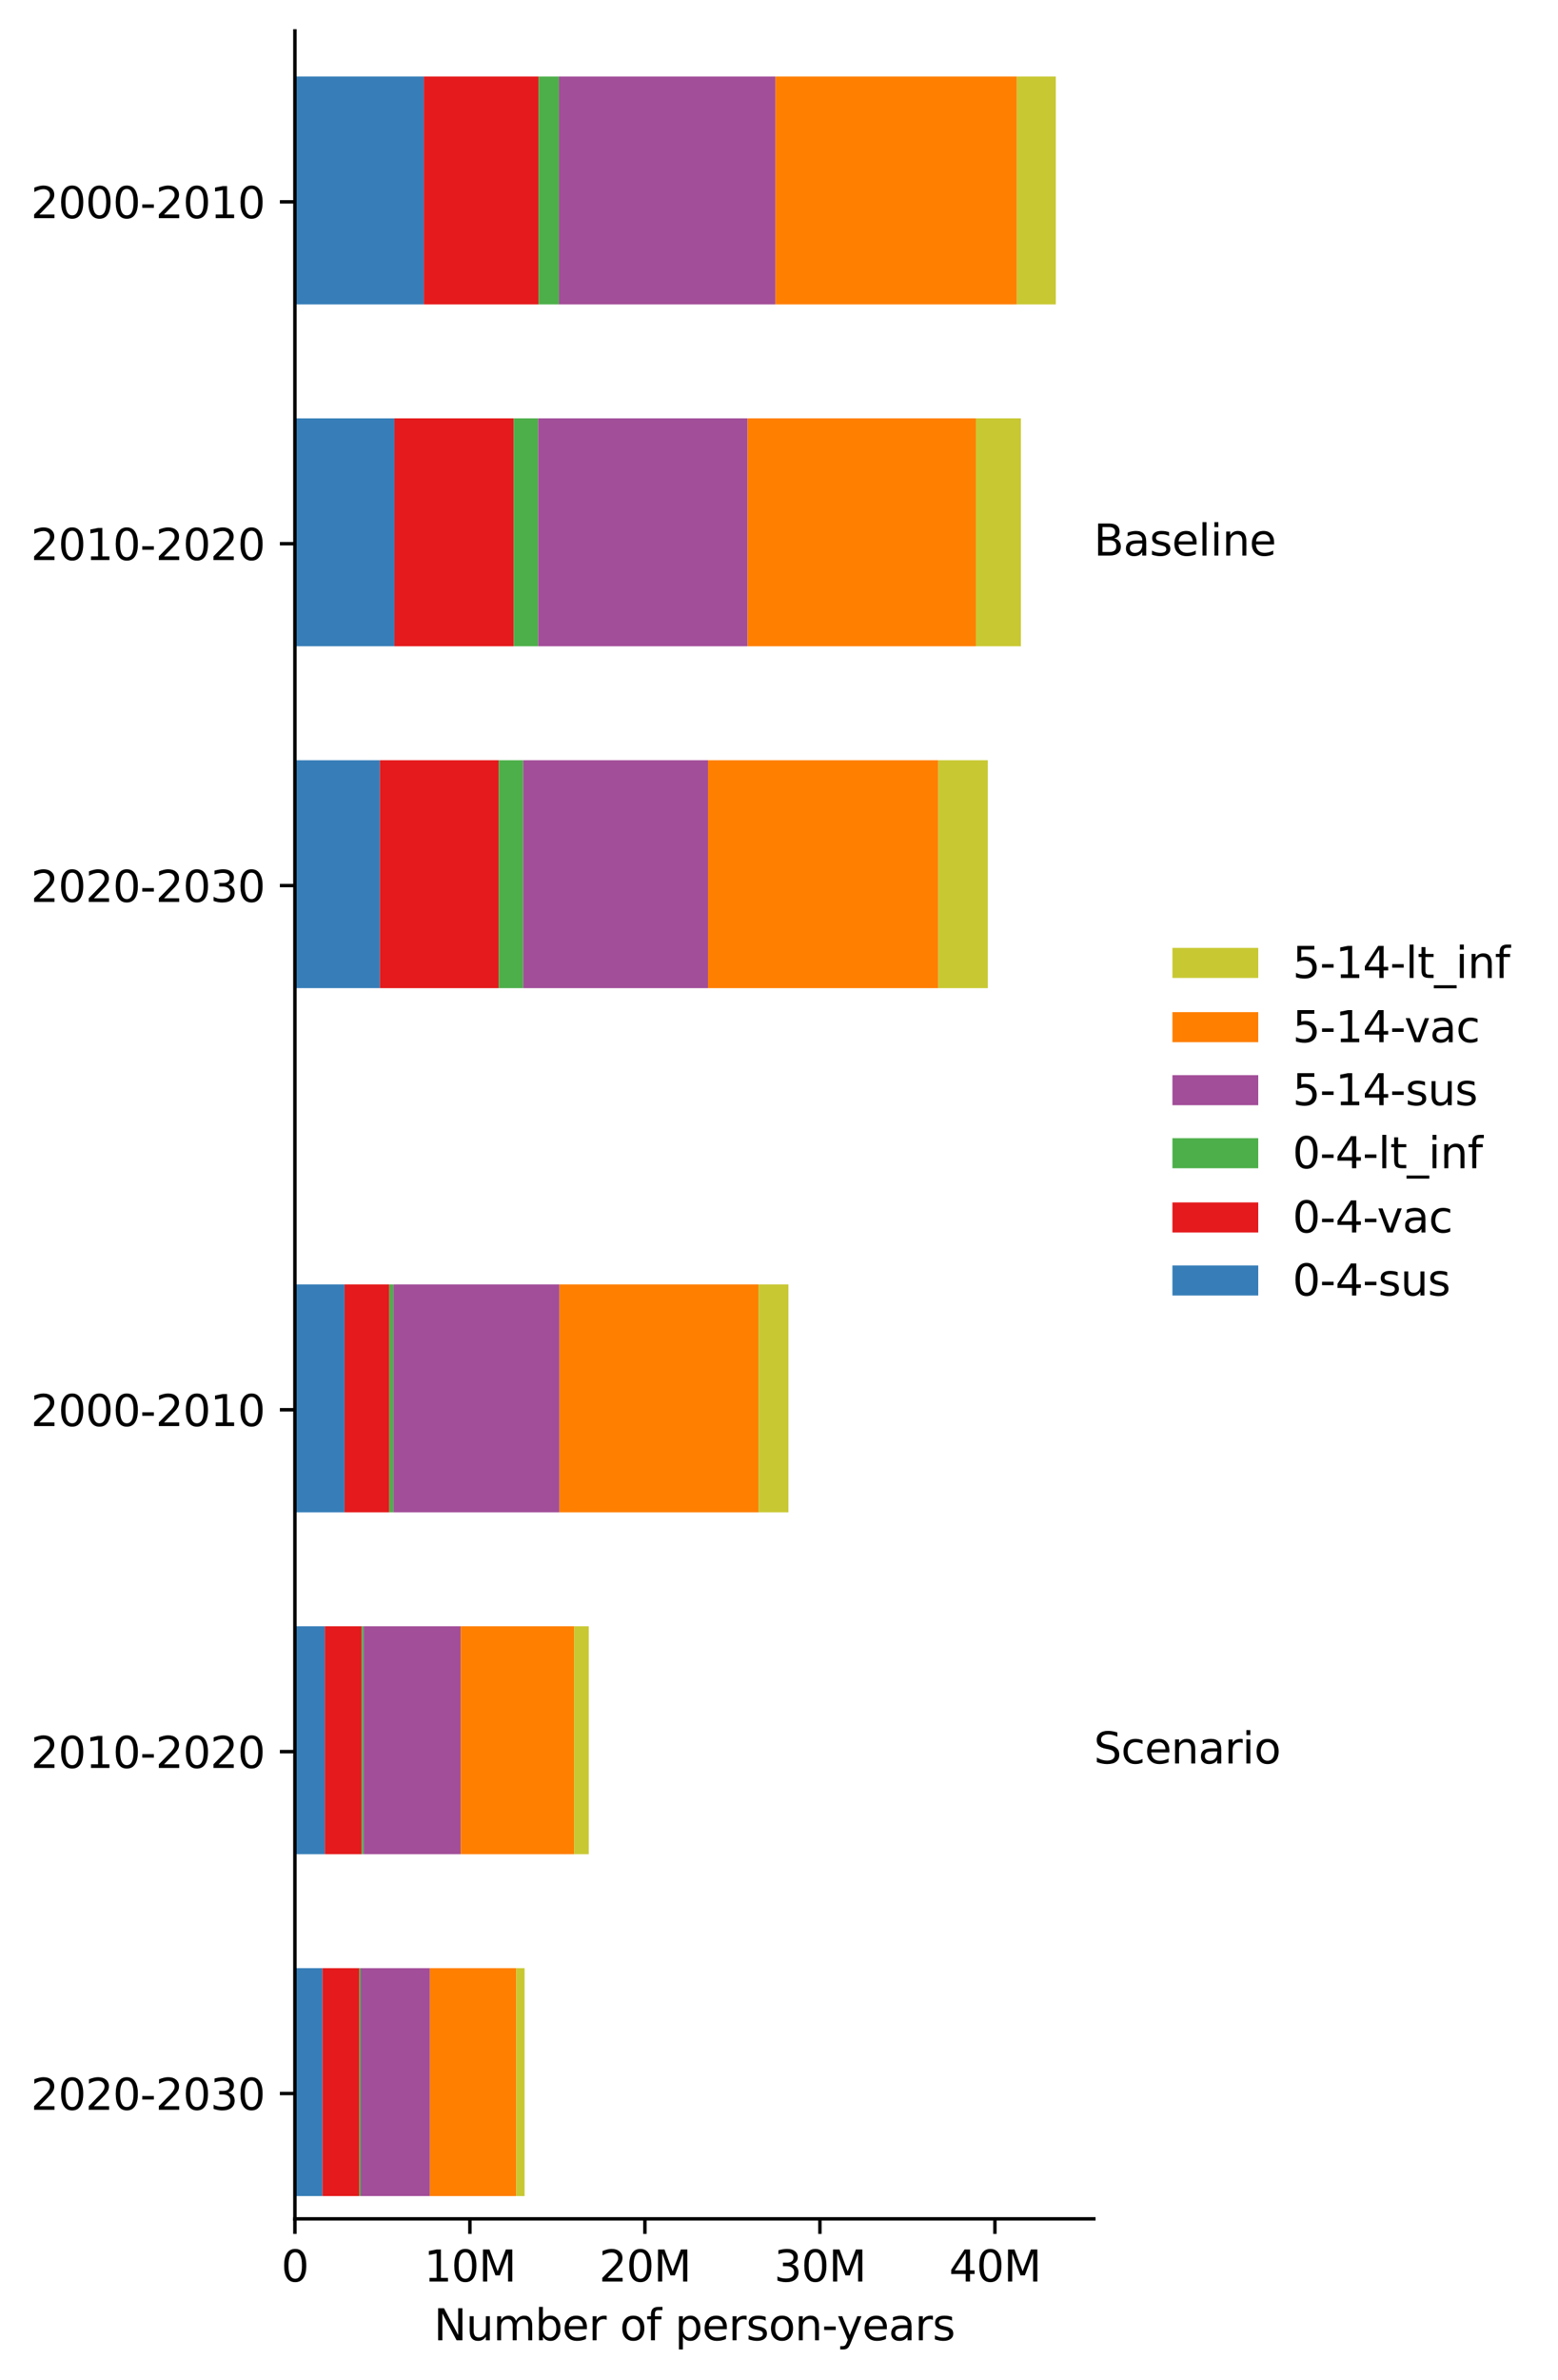 <?xml version="1.0" encoding="utf-8" standalone="no"?>
<!DOCTYPE svg PUBLIC "-//W3C//DTD SVG 1.1//EN"
  "http://www.w3.org/Graphics/SVG/1.1/DTD/svg11.dtd">
<svg xmlns:xlink="http://www.w3.org/1999/xlink" width="362.998pt" height="554.256pt" viewBox="0 0 362.998 554.256" xmlns="http://www.w3.org/2000/svg" version="1.1">
 <defs>
  <style type="text/css">*{stroke-linejoin: round; stroke-linecap: butt}</style>
 </defs>
 <g id="figure_1">
  <g id="patch_1">
   <path d="M 0 554.256 
L 362.998 554.256 
L 362.998 0 
L 0 0 
L 0 554.256 
z
" style="fill: none; opacity: 0"/>
  </g>
  <g id="axes_1">
   <g id="patch_2">
    <path d="M 68.708 516.7 
L 254.853 516.7 
L 254.853 7.2 
L 68.708 7.2 
L 68.708 516.7 
z
" style="fill: none; opacity: 0"/>
   </g>
   <g id="PatchCollection_1">
    <path d="M 68.708 17.815 
L 98.759 17.815 
L 98.759 70.888 
L 68.708 70.888 
z
" clip-path="url(#pd93aaf95b5)" style="fill: #377eb8"/>
    <path d="M 68.708 299.101 
L 80.279 299.101 
L 80.279 352.174 
L 68.708 352.174 
z
" clip-path="url(#pd93aaf95b5)" style="fill: #377eb8"/>
    <path d="M 68.708 97.424 
L 91.901 97.424 
L 91.901 150.497 
L 68.708 150.497 
z
" clip-path="url(#pd93aaf95b5)" style="fill: #377eb8"/>
    <path d="M 68.708 378.71 
L 75.691 378.71 
L 75.691 431.783 
L 68.708 431.783 
z
" clip-path="url(#pd93aaf95b5)" style="fill: #377eb8"/>
    <path d="M 68.708 177.033 
L 88.527 177.033 
L 88.527 230.106 
L 68.708 230.106 
z
" clip-path="url(#pd93aaf95b5)" style="fill: #377eb8"/>
    <path d="M 68.708 458.32 
L 75.132 458.32 
L 75.132 511.393 
L 68.708 511.393 
z
" clip-path="url(#pd93aaf95b5)" style="fill: #377eb8"/>
   </g>
   <g id="PatchCollection_2">
    <path d="M 98.759 17.815 
L 125.5 17.815 
L 125.5 70.888 
L 98.759 70.888 
z
" clip-path="url(#pd93aaf95b5)" style="fill: #e41a1c"/>
    <path d="M 80.279 299.101 
L 90.706 299.101 
L 90.706 352.174 
L 80.279 352.174 
z
" clip-path="url(#pd93aaf95b5)" style="fill: #e41a1c"/>
    <path d="M 91.901 97.424 
L 119.7 97.424 
L 119.7 150.497 
L 91.901 150.497 
z
" clip-path="url(#pd93aaf95b5)" style="fill: #e41a1c"/>
    <path d="M 75.691 378.71 
L 84.26 378.71 
L 84.26 431.783 
L 75.691 431.783 
z
" clip-path="url(#pd93aaf95b5)" style="fill: #e41a1c"/>
    <path d="M 88.527 177.033 
L 116.215 177.033 
L 116.215 230.106 
L 88.527 230.106 
z
" clip-path="url(#pd93aaf95b5)" style="fill: #e41a1c"/>
    <path d="M 75.132 458.32 
L 83.723 458.32 
L 83.723 511.393 
L 75.132 511.393 
z
" clip-path="url(#pd93aaf95b5)" style="fill: #e41a1c"/>
   </g>
   <g id="PatchCollection_3">
    <path d="M 125.5 17.815 
L 130.234 17.815 
L 130.234 70.888 
L 125.5 70.888 
z
" clip-path="url(#pd93aaf95b5)" style="fill: #4daf4a"/>
    <path d="M 90.706 299.101 
L 91.661 299.101 
L 91.661 352.174 
L 90.706 352.174 
z
" clip-path="url(#pd93aaf95b5)" style="fill: #4daf4a"/>
    <path d="M 119.7 97.424 
L 125.376 97.424 
L 125.376 150.497 
L 119.7 150.497 
z
" clip-path="url(#pd93aaf95b5)" style="fill: #4daf4a"/>
    <path d="M 84.26 378.71 
L 84.706 378.71 
L 84.706 431.783 
L 84.26 431.783 
z
" clip-path="url(#pd93aaf95b5)" style="fill: #4daf4a"/>
    <path d="M 116.215 177.033 
L 121.905 177.033 
L 121.905 230.106 
L 116.215 230.106 
z
" clip-path="url(#pd93aaf95b5)" style="fill: #4daf4a"/>
    <path d="M 83.723 458.32 
L 84.073 458.32 
L 84.073 511.393 
L 83.723 511.393 
z
" clip-path="url(#pd93aaf95b5)" style="fill: #4daf4a"/>
   </g>
   <g id="PatchCollection_4">
    <path d="M 130.234 17.815 
L 180.674 17.815 
L 180.674 70.888 
L 130.234 70.888 
z
" clip-path="url(#pd93aaf95b5)" style="fill: #a24e99"/>
    <path d="M 91.661 299.101 
L 130.347 299.101 
L 130.347 352.174 
L 91.661 352.174 
z
" clip-path="url(#pd93aaf95b5)" style="fill: #a24e99"/>
    <path d="M 125.376 97.424 
L 174.172 97.424 
L 174.172 150.497 
L 125.376 150.497 
z
" clip-path="url(#pd93aaf95b5)" style="fill: #a24e99"/>
    <path d="M 84.706 378.71 
L 107.34 378.71 
L 107.34 431.783 
L 84.706 431.783 
z
" clip-path="url(#pd93aaf95b5)" style="fill: #a24e99"/>
    <path d="M 121.905 177.033 
L 164.947 177.033 
L 164.947 230.106 
L 121.905 230.106 
z
" clip-path="url(#pd93aaf95b5)" style="fill: #a24e99"/>
    <path d="M 84.073 458.32 
L 100.157 458.32 
L 100.157 511.393 
L 84.073 511.393 
z
" clip-path="url(#pd93aaf95b5)" style="fill: #a24e99"/>
   </g>
   <g id="PatchCollection_5">
    <path d="M 180.674 17.815 
L 236.921 17.815 
L 236.921 70.888 
L 180.674 70.888 
z
" clip-path="url(#pd93aaf95b5)" style="fill: #ff7f00"/>
    <path d="M 130.347 299.101 
L 176.729 299.101 
L 176.729 352.174 
L 130.347 352.174 
z
" clip-path="url(#pd93aaf95b5)" style="fill: #ff7f00"/>
    <path d="M 174.172 97.424 
L 227.374 97.424 
L 227.374 150.497 
L 174.172 150.497 
z
" clip-path="url(#pd93aaf95b5)" style="fill: #ff7f00"/>
    <path d="M 107.34 378.71 
L 133.756 378.71 
L 133.756 431.783 
L 107.34 431.783 
z
" clip-path="url(#pd93aaf95b5)" style="fill: #ff7f00"/>
    <path d="M 164.947 177.033 
L 218.616 177.033 
L 218.616 230.106 
L 164.947 230.106 
z
" clip-path="url(#pd93aaf95b5)" style="fill: #ff7f00"/>
    <path d="M 100.157 458.32 
L 120.271 458.32 
L 120.271 511.393 
L 100.157 511.393 
z
" clip-path="url(#pd93aaf95b5)" style="fill: #ff7f00"/>
   </g>
   <g id="PatchCollection_6">
    <path d="M 236.921 17.815 
L 245.989 17.815 
L 245.989 70.888 
L 236.921 70.888 
z
" clip-path="url(#pd93aaf95b5)" style="fill: #c8c833"/>
    <path d="M 176.729 299.101 
L 183.696 299.101 
L 183.696 352.174 
L 176.729 352.174 
z
" clip-path="url(#pd93aaf95b5)" style="fill: #c8c833"/>
    <path d="M 227.374 97.424 
L 237.866 97.424 
L 237.866 150.497 
L 227.374 150.497 
z
" clip-path="url(#pd93aaf95b5)" style="fill: #c8c833"/>
    <path d="M 133.756 378.71 
L 137.176 378.71 
L 137.176 431.783 
L 133.756 431.783 
z
" clip-path="url(#pd93aaf95b5)" style="fill: #c8c833"/>
    <path d="M 218.616 177.033 
L 230.137 177.033 
L 230.137 230.106 
L 218.616 230.106 
z
" clip-path="url(#pd93aaf95b5)" style="fill: #c8c833"/>
    <path d="M 120.271 458.32 
L 122.222 458.32 
L 122.222 511.393 
L 120.271 511.393 
z
" clip-path="url(#pd93aaf95b5)" style="fill: #c8c833"/>
   </g>
   <g id="matplotlib.axis_1">
    <g id="xtick_1">
     <g id="line2d_1">
      <defs>
       <path id="mc730117f59" d="M 0 0 
L 0 3.5 
" style="stroke: #000000; stroke-width: 0.8"/>
      </defs>
      <g>
       <use xlink:href="#mc730117f59" x="68.708" y="516.7" style="stroke: #000000; stroke-width: 0.8"/>
      </g>
     </g>
     <g id="text_1">
      <!-- 0 -->
      <g transform="translate(65.527 531.298) scale(0.1 -0.1)">
       <defs>
        <path id="DejaVuSans-30" d="M 2034 4250 
Q 1547 4250 1301 3770 
Q 1056 3291 1056 2328 
Q 1056 1369 1301 889 
Q 1547 409 2034 409 
Q 2525 409 2770 889 
Q 3016 1369 3016 2328 
Q 3016 3291 2770 3770 
Q 2525 4250 2034 4250 
z
M 2034 4750 
Q 2819 4750 3233 4129 
Q 3647 3509 3647 2328 
Q 3647 1150 3233 529 
Q 2819 -91 2034 -91 
Q 1250 -91 836 529 
Q 422 1150 422 2328 
Q 422 3509 836 4129 
Q 1250 4750 2034 4750 
z
" transform="scale(0.016)"/>
       </defs>
       <use xlink:href="#DejaVuSans-30"/>
      </g>
     </g>
    </g>
    <g id="xtick_2">
     <g id="line2d_2">
      <g>
       <use xlink:href="#mc730117f59" x="109.482" y="516.7" style="stroke: #000000; stroke-width: 0.8"/>
      </g>
     </g>
     <g id="text_2">
      <!-- 10M -->
      <g transform="translate(98.805 531.298) scale(0.1 -0.1)">
       <defs>
        <path id="DejaVuSans-31" d="M 794 531 
L 1825 531 
L 1825 4091 
L 703 3866 
L 703 4441 
L 1819 4666 
L 2450 4666 
L 2450 531 
L 3481 531 
L 3481 0 
L 794 0 
L 794 531 
z
" transform="scale(0.016)"/>
        <path id="DejaVuSans-4d" d="M 628 4666 
L 1569 4666 
L 2759 1491 
L 3956 4666 
L 4897 4666 
L 4897 0 
L 4281 0 
L 4281 4097 
L 3078 897 
L 2444 897 
L 1241 4097 
L 1241 0 
L 628 0 
L 628 4666 
z
" transform="scale(0.016)"/>
       </defs>
       <use xlink:href="#DejaVuSans-31"/>
       <use xlink:href="#DejaVuSans-30" transform="translate(63.623 0)"/>
       <use xlink:href="#DejaVuSans-4d" transform="translate(127.246 0)"/>
      </g>
     </g>
    </g>
    <g id="xtick_3">
     <g id="line2d_3">
      <g>
       <use xlink:href="#mc730117f59" x="150.256" y="516.7" style="stroke: #000000; stroke-width: 0.8"/>
      </g>
     </g>
     <g id="text_3">
      <!-- 20M -->
      <g transform="translate(139.58 531.298) scale(0.1 -0.1)">
       <defs>
        <path id="DejaVuSans-32" d="M 1228 531 
L 3431 531 
L 3431 0 
L 469 0 
L 469 531 
Q 828 903 1448 1529 
Q 2069 2156 2228 2338 
Q 2531 2678 2651 2914 
Q 2772 3150 2772 3378 
Q 2772 3750 2511 3984 
Q 2250 4219 1831 4219 
Q 1534 4219 1204 4116 
Q 875 4013 500 3803 
L 500 4441 
Q 881 4594 1212 4672 
Q 1544 4750 1819 4750 
Q 2544 4750 2975 4387 
Q 3406 4025 3406 3419 
Q 3406 3131 3298 2873 
Q 3191 2616 2906 2266 
Q 2828 2175 2409 1742 
Q 1991 1309 1228 531 
z
" transform="scale(0.016)"/>
       </defs>
       <use xlink:href="#DejaVuSans-32"/>
       <use xlink:href="#DejaVuSans-30" transform="translate(63.623 0)"/>
       <use xlink:href="#DejaVuSans-4d" transform="translate(127.246 0)"/>
      </g>
     </g>
    </g>
    <g id="xtick_4">
     <g id="line2d_4">
      <g>
       <use xlink:href="#mc730117f59" x="191.03" y="516.7" style="stroke: #000000; stroke-width: 0.8"/>
      </g>
     </g>
     <g id="text_4">
      <!-- 30M -->
      <g transform="translate(180.354 531.298) scale(0.1 -0.1)">
       <defs>
        <path id="DejaVuSans-33" d="M 2597 2516 
Q 3050 2419 3304 2112 
Q 3559 1806 3559 1356 
Q 3559 666 3084 287 
Q 2609 -91 1734 -91 
Q 1441 -91 1130 -33 
Q 819 25 488 141 
L 488 750 
Q 750 597 1062 519 
Q 1375 441 1716 441 
Q 2309 441 2620 675 
Q 2931 909 2931 1356 
Q 2931 1769 2642 2001 
Q 2353 2234 1838 2234 
L 1294 2234 
L 1294 2753 
L 1863 2753 
Q 2328 2753 2575 2939 
Q 2822 3125 2822 3475 
Q 2822 3834 2567 4026 
Q 2313 4219 1838 4219 
Q 1578 4219 1281 4162 
Q 984 4106 628 3988 
L 628 4550 
Q 988 4650 1302 4700 
Q 1616 4750 1894 4750 
Q 2613 4750 3031 4423 
Q 3450 4097 3450 3541 
Q 3450 3153 3228 2886 
Q 3006 2619 2597 2516 
z
" transform="scale(0.016)"/>
       </defs>
       <use xlink:href="#DejaVuSans-33"/>
       <use xlink:href="#DejaVuSans-30" transform="translate(63.623 0)"/>
       <use xlink:href="#DejaVuSans-4d" transform="translate(127.246 0)"/>
      </g>
     </g>
    </g>
    <g id="xtick_5">
     <g id="line2d_5">
      <g>
       <use xlink:href="#mc730117f59" x="231.804" y="516.7" style="stroke: #000000; stroke-width: 0.8"/>
      </g>
     </g>
     <g id="text_5">
      <!-- 40M -->
      <g transform="translate(221.128 531.298) scale(0.1 -0.1)">
       <defs>
        <path id="DejaVuSans-34" d="M 2419 4116 
L 825 1625 
L 2419 1625 
L 2419 4116 
z
M 2253 4666 
L 3047 4666 
L 3047 1625 
L 3713 1625 
L 3713 1100 
L 3047 1100 
L 3047 0 
L 2419 0 
L 2419 1100 
L 313 1100 
L 313 1709 
L 2253 4666 
z
" transform="scale(0.016)"/>
       </defs>
       <use xlink:href="#DejaVuSans-34"/>
       <use xlink:href="#DejaVuSans-30" transform="translate(63.623 0)"/>
       <use xlink:href="#DejaVuSans-4d" transform="translate(127.246 0)"/>
      </g>
     </g>
    </g>
    <g id="text_6">
     <!-- Number of person-years -->
     <g transform="translate(101.081 544.977) scale(0.1 -0.1)">
      <defs>
       <path id="DejaVuSans-4e" d="M 628 4666 
L 1478 4666 
L 3547 763 
L 3547 4666 
L 4159 4666 
L 4159 0 
L 3309 0 
L 1241 3903 
L 1241 0 
L 628 0 
L 628 4666 
z
" transform="scale(0.016)"/>
       <path id="DejaVuSans-75" d="M 544 1381 
L 544 3500 
L 1119 3500 
L 1119 1403 
Q 1119 906 1312 657 
Q 1506 409 1894 409 
Q 2359 409 2629 706 
Q 2900 1003 2900 1516 
L 2900 3500 
L 3475 3500 
L 3475 0 
L 2900 0 
L 2900 538 
Q 2691 219 2414 64 
Q 2138 -91 1772 -91 
Q 1169 -91 856 284 
Q 544 659 544 1381 
z
M 1991 3584 
L 1991 3584 
z
" transform="scale(0.016)"/>
       <path id="DejaVuSans-6d" d="M 3328 2828 
Q 3544 3216 3844 3400 
Q 4144 3584 4550 3584 
Q 5097 3584 5394 3201 
Q 5691 2819 5691 2113 
L 5691 0 
L 5113 0 
L 5113 2094 
Q 5113 2597 4934 2840 
Q 4756 3084 4391 3084 
Q 3944 3084 3684 2787 
Q 3425 2491 3425 1978 
L 3425 0 
L 2847 0 
L 2847 2094 
Q 2847 2600 2669 2842 
Q 2491 3084 2119 3084 
Q 1678 3084 1418 2786 
Q 1159 2488 1159 1978 
L 1159 0 
L 581 0 
L 581 3500 
L 1159 3500 
L 1159 2956 
Q 1356 3278 1631 3431 
Q 1906 3584 2284 3584 
Q 2666 3584 2933 3390 
Q 3200 3197 3328 2828 
z
" transform="scale(0.016)"/>
       <path id="DejaVuSans-62" d="M 3116 1747 
Q 3116 2381 2855 2742 
Q 2594 3103 2138 3103 
Q 1681 3103 1420 2742 
Q 1159 2381 1159 1747 
Q 1159 1113 1420 752 
Q 1681 391 2138 391 
Q 2594 391 2855 752 
Q 3116 1113 3116 1747 
z
M 1159 2969 
Q 1341 3281 1617 3432 
Q 1894 3584 2278 3584 
Q 2916 3584 3314 3078 
Q 3713 2572 3713 1747 
Q 3713 922 3314 415 
Q 2916 -91 2278 -91 
Q 1894 -91 1617 61 
Q 1341 213 1159 525 
L 1159 0 
L 581 0 
L 581 4863 
L 1159 4863 
L 1159 2969 
z
" transform="scale(0.016)"/>
       <path id="DejaVuSans-65" d="M 3597 1894 
L 3597 1613 
L 953 1613 
Q 991 1019 1311 708 
Q 1631 397 2203 397 
Q 2534 397 2845 478 
Q 3156 559 3463 722 
L 3463 178 
Q 3153 47 2828 -22 
Q 2503 -91 2169 -91 
Q 1331 -91 842 396 
Q 353 884 353 1716 
Q 353 2575 817 3079 
Q 1281 3584 2069 3584 
Q 2775 3584 3186 3129 
Q 3597 2675 3597 1894 
z
M 3022 2063 
Q 3016 2534 2758 2815 
Q 2500 3097 2075 3097 
Q 1594 3097 1305 2825 
Q 1016 2553 972 2059 
L 3022 2063 
z
" transform="scale(0.016)"/>
       <path id="DejaVuSans-72" d="M 2631 2963 
Q 2534 3019 2420 3045 
Q 2306 3072 2169 3072 
Q 1681 3072 1420 2755 
Q 1159 2438 1159 1844 
L 1159 0 
L 581 0 
L 581 3500 
L 1159 3500 
L 1159 2956 
Q 1341 3275 1631 3429 
Q 1922 3584 2338 3584 
Q 2397 3584 2469 3576 
Q 2541 3569 2628 3553 
L 2631 2963 
z
" transform="scale(0.016)"/>
       <path id="DejaVuSans-20" transform="scale(0.016)"/>
       <path id="DejaVuSans-6f" d="M 1959 3097 
Q 1497 3097 1228 2736 
Q 959 2375 959 1747 
Q 959 1119 1226 758 
Q 1494 397 1959 397 
Q 2419 397 2687 759 
Q 2956 1122 2956 1747 
Q 2956 2369 2687 2733 
Q 2419 3097 1959 3097 
z
M 1959 3584 
Q 2709 3584 3137 3096 
Q 3566 2609 3566 1747 
Q 3566 888 3137 398 
Q 2709 -91 1959 -91 
Q 1206 -91 779 398 
Q 353 888 353 1747 
Q 353 2609 779 3096 
Q 1206 3584 1959 3584 
z
" transform="scale(0.016)"/>
       <path id="DejaVuSans-66" d="M 2375 4863 
L 2375 4384 
L 1825 4384 
Q 1516 4384 1395 4259 
Q 1275 4134 1275 3809 
L 1275 3500 
L 2222 3500 
L 2222 3053 
L 1275 3053 
L 1275 0 
L 697 0 
L 697 3053 
L 147 3053 
L 147 3500 
L 697 3500 
L 697 3744 
Q 697 4328 969 4595 
Q 1241 4863 1831 4863 
L 2375 4863 
z
" transform="scale(0.016)"/>
       <path id="DejaVuSans-70" d="M 1159 525 
L 1159 -1331 
L 581 -1331 
L 581 3500 
L 1159 3500 
L 1159 2969 
Q 1341 3281 1617 3432 
Q 1894 3584 2278 3584 
Q 2916 3584 3314 3078 
Q 3713 2572 3713 1747 
Q 3713 922 3314 415 
Q 2916 -91 2278 -91 
Q 1894 -91 1617 61 
Q 1341 213 1159 525 
z
M 3116 1747 
Q 3116 2381 2855 2742 
Q 2594 3103 2138 3103 
Q 1681 3103 1420 2742 
Q 1159 2381 1159 1747 
Q 1159 1113 1420 752 
Q 1681 391 2138 391 
Q 2594 391 2855 752 
Q 3116 1113 3116 1747 
z
" transform="scale(0.016)"/>
       <path id="DejaVuSans-73" d="M 2834 3397 
L 2834 2853 
Q 2591 2978 2328 3040 
Q 2066 3103 1784 3103 
Q 1356 3103 1142 2972 
Q 928 2841 928 2578 
Q 928 2378 1081 2264 
Q 1234 2150 1697 2047 
L 1894 2003 
Q 2506 1872 2764 1633 
Q 3022 1394 3022 966 
Q 3022 478 2636 193 
Q 2250 -91 1575 -91 
Q 1294 -91 989 -36 
Q 684 19 347 128 
L 347 722 
Q 666 556 975 473 
Q 1284 391 1588 391 
Q 1994 391 2212 530 
Q 2431 669 2431 922 
Q 2431 1156 2273 1281 
Q 2116 1406 1581 1522 
L 1381 1569 
Q 847 1681 609 1914 
Q 372 2147 372 2553 
Q 372 3047 722 3315 
Q 1072 3584 1716 3584 
Q 2034 3584 2315 3537 
Q 2597 3491 2834 3397 
z
" transform="scale(0.016)"/>
       <path id="DejaVuSans-6e" d="M 3513 2113 
L 3513 0 
L 2938 0 
L 2938 2094 
Q 2938 2591 2744 2837 
Q 2550 3084 2163 3084 
Q 1697 3084 1428 2787 
Q 1159 2491 1159 1978 
L 1159 0 
L 581 0 
L 581 3500 
L 1159 3500 
L 1159 2956 
Q 1366 3272 1645 3428 
Q 1925 3584 2291 3584 
Q 2894 3584 3203 3211 
Q 3513 2838 3513 2113 
z
" transform="scale(0.016)"/>
       <path id="DejaVuSans-2d" d="M 313 2009 
L 1997 2009 
L 1997 1497 
L 313 1497 
L 313 2009 
z
" transform="scale(0.016)"/>
       <path id="DejaVuSans-79" d="M 2059 -325 
Q 1816 -950 1584 -1140 
Q 1353 -1331 966 -1331 
L 506 -1331 
L 506 -850 
L 844 -850 
Q 1081 -850 1212 -737 
Q 1344 -625 1503 -206 
L 1606 56 
L 191 3500 
L 800 3500 
L 1894 763 
L 2988 3500 
L 3597 3500 
L 2059 -325 
z
" transform="scale(0.016)"/>
       <path id="DejaVuSans-61" d="M 2194 1759 
Q 1497 1759 1228 1600 
Q 959 1441 959 1056 
Q 959 750 1161 570 
Q 1363 391 1709 391 
Q 2188 391 2477 730 
Q 2766 1069 2766 1631 
L 2766 1759 
L 2194 1759 
z
M 3341 1997 
L 3341 0 
L 2766 0 
L 2766 531 
Q 2569 213 2275 61 
Q 1981 -91 1556 -91 
Q 1019 -91 701 211 
Q 384 513 384 1019 
Q 384 1609 779 1909 
Q 1175 2209 1959 2209 
L 2766 2209 
L 2766 2266 
Q 2766 2663 2505 2880 
Q 2244 3097 1772 3097 
Q 1472 3097 1187 3025 
Q 903 2953 641 2809 
L 641 3341 
Q 956 3463 1253 3523 
Q 1550 3584 1831 3584 
Q 2591 3584 2966 3190 
Q 3341 2797 3341 1997 
z
" transform="scale(0.016)"/>
      </defs>
      <use xlink:href="#DejaVuSans-4e"/>
      <use xlink:href="#DejaVuSans-75" transform="translate(74.805 0)"/>
      <use xlink:href="#DejaVuSans-6d" transform="translate(138.184 0)"/>
      <use xlink:href="#DejaVuSans-62" transform="translate(235.596 0)"/>
      <use xlink:href="#DejaVuSans-65" transform="translate(299.072 0)"/>
      <use xlink:href="#DejaVuSans-72" transform="translate(360.596 0)"/>
      <use xlink:href="#DejaVuSans-20" transform="translate(401.709 0)"/>
      <use xlink:href="#DejaVuSans-6f" transform="translate(433.496 0)"/>
      <use xlink:href="#DejaVuSans-66" transform="translate(494.678 0)"/>
      <use xlink:href="#DejaVuSans-20" transform="translate(529.883 0)"/>
      <use xlink:href="#DejaVuSans-70" transform="translate(561.67 0)"/>
      <use xlink:href="#DejaVuSans-65" transform="translate(625.146 0)"/>
      <use xlink:href="#DejaVuSans-72" transform="translate(686.67 0)"/>
      <use xlink:href="#DejaVuSans-73" transform="translate(727.783 0)"/>
      <use xlink:href="#DejaVuSans-6f" transform="translate(779.883 0)"/>
      <use xlink:href="#DejaVuSans-6e" transform="translate(841.064 0)"/>
      <use xlink:href="#DejaVuSans-2d" transform="translate(904.443 0)"/>
      <use xlink:href="#DejaVuSans-79" transform="translate(938.777 0)"/>
      <use xlink:href="#DejaVuSans-65" transform="translate(997.957 0)"/>
      <use xlink:href="#DejaVuSans-61" transform="translate(1059.48 0)"/>
      <use xlink:href="#DejaVuSans-72" transform="translate(1120.76 0)"/>
      <use xlink:href="#DejaVuSans-73" transform="translate(1161.873 0)"/>
     </g>
    </g>
   </g>
   <g id="matplotlib.axis_2">
    <g id="ytick_1">
     <g id="line2d_6">
      <defs>
       <path id="mb8b37b5cf2" d="M 0 0 
L -3.5 0 
" style="stroke: #000000; stroke-width: 0.8"/>
      </defs>
      <g>
       <use xlink:href="#mb8b37b5cf2" x="68.708" y="47.005" style="stroke: #000000; stroke-width: 0.8"/>
      </g>
     </g>
     <g id="text_7">
      <!-- 2000-2010 -->
      <g transform="translate(7.2 50.804) scale(0.1 -0.1)">
       <use xlink:href="#DejaVuSans-32"/>
       <use xlink:href="#DejaVuSans-30" transform="translate(63.623 0)"/>
       <use xlink:href="#DejaVuSans-30" transform="translate(127.246 0)"/>
       <use xlink:href="#DejaVuSans-30" transform="translate(190.869 0)"/>
       <use xlink:href="#DejaVuSans-2d" transform="translate(254.492 0)"/>
       <use xlink:href="#DejaVuSans-32" transform="translate(290.576 0)"/>
       <use xlink:href="#DejaVuSans-30" transform="translate(354.199 0)"/>
       <use xlink:href="#DejaVuSans-31" transform="translate(417.822 0)"/>
       <use xlink:href="#DejaVuSans-30" transform="translate(481.445 0)"/>
      </g>
     </g>
    </g>
    <g id="ytick_2">
     <g id="line2d_7">
      <g>
       <use xlink:href="#mb8b37b5cf2" x="68.708" y="328.291" style="stroke: #000000; stroke-width: 0.8"/>
      </g>
     </g>
     <g id="text_8">
      <!-- 2000-2010 -->
      <g transform="translate(7.2 332.09) scale(0.1 -0.1)">
       <use xlink:href="#DejaVuSans-32"/>
       <use xlink:href="#DejaVuSans-30" transform="translate(63.623 0)"/>
       <use xlink:href="#DejaVuSans-30" transform="translate(127.246 0)"/>
       <use xlink:href="#DejaVuSans-30" transform="translate(190.869 0)"/>
       <use xlink:href="#DejaVuSans-2d" transform="translate(254.492 0)"/>
       <use xlink:href="#DejaVuSans-32" transform="translate(290.576 0)"/>
       <use xlink:href="#DejaVuSans-30" transform="translate(354.199 0)"/>
       <use xlink:href="#DejaVuSans-31" transform="translate(417.822 0)"/>
       <use xlink:href="#DejaVuSans-30" transform="translate(481.445 0)"/>
      </g>
     </g>
    </g>
    <g id="ytick_3">
     <g id="line2d_8">
      <g>
       <use xlink:href="#mb8b37b5cf2" x="68.708" y="126.614" style="stroke: #000000; stroke-width: 0.8"/>
      </g>
     </g>
     <g id="text_9">
      <!-- 2010-2020 -->
      <g transform="translate(7.2 130.413) scale(0.1 -0.1)">
       <use xlink:href="#DejaVuSans-32"/>
       <use xlink:href="#DejaVuSans-30" transform="translate(63.623 0)"/>
       <use xlink:href="#DejaVuSans-31" transform="translate(127.246 0)"/>
       <use xlink:href="#DejaVuSans-30" transform="translate(190.869 0)"/>
       <use xlink:href="#DejaVuSans-2d" transform="translate(254.492 0)"/>
       <use xlink:href="#DejaVuSans-32" transform="translate(290.576 0)"/>
       <use xlink:href="#DejaVuSans-30" transform="translate(354.199 0)"/>
       <use xlink:href="#DejaVuSans-32" transform="translate(417.822 0)"/>
       <use xlink:href="#DejaVuSans-30" transform="translate(481.445 0)"/>
      </g>
     </g>
    </g>
    <g id="ytick_4">
     <g id="line2d_9">
      <g>
       <use xlink:href="#mb8b37b5cf2" x="68.708" y="407.901" style="stroke: #000000; stroke-width: 0.8"/>
      </g>
     </g>
     <g id="text_10">
      <!-- 2010-2020 -->
      <g transform="translate(7.2 411.7) scale(0.1 -0.1)">
       <use xlink:href="#DejaVuSans-32"/>
       <use xlink:href="#DejaVuSans-30" transform="translate(63.623 0)"/>
       <use xlink:href="#DejaVuSans-31" transform="translate(127.246 0)"/>
       <use xlink:href="#DejaVuSans-30" transform="translate(190.869 0)"/>
       <use xlink:href="#DejaVuSans-2d" transform="translate(254.492 0)"/>
       <use xlink:href="#DejaVuSans-32" transform="translate(290.576 0)"/>
       <use xlink:href="#DejaVuSans-30" transform="translate(354.199 0)"/>
       <use xlink:href="#DejaVuSans-32" transform="translate(417.822 0)"/>
       <use xlink:href="#DejaVuSans-30" transform="translate(481.445 0)"/>
      </g>
     </g>
    </g>
    <g id="ytick_5">
     <g id="line2d_10">
      <g>
       <use xlink:href="#mb8b37b5cf2" x="68.708" y="206.223" style="stroke: #000000; stroke-width: 0.8"/>
      </g>
     </g>
     <g id="text_11">
      <!-- 2020-2030 -->
      <g transform="translate(7.2 210.023) scale(0.1 -0.1)">
       <use xlink:href="#DejaVuSans-32"/>
       <use xlink:href="#DejaVuSans-30" transform="translate(63.623 0)"/>
       <use xlink:href="#DejaVuSans-32" transform="translate(127.246 0)"/>
       <use xlink:href="#DejaVuSans-30" transform="translate(190.869 0)"/>
       <use xlink:href="#DejaVuSans-2d" transform="translate(254.492 0)"/>
       <use xlink:href="#DejaVuSans-32" transform="translate(290.576 0)"/>
       <use xlink:href="#DejaVuSans-30" transform="translate(354.199 0)"/>
       <use xlink:href="#DejaVuSans-33" transform="translate(417.822 0)"/>
       <use xlink:href="#DejaVuSans-30" transform="translate(481.445 0)"/>
      </g>
     </g>
    </g>
    <g id="ytick_6">
     <g id="line2d_11">
      <g>
       <use xlink:href="#mb8b37b5cf2" x="68.708" y="487.51" style="stroke: #000000; stroke-width: 0.8"/>
      </g>
     </g>
     <g id="text_12">
      <!-- 2020-2030 -->
      <g transform="translate(7.2 491.309) scale(0.1 -0.1)">
       <use xlink:href="#DejaVuSans-32"/>
       <use xlink:href="#DejaVuSans-30" transform="translate(63.623 0)"/>
       <use xlink:href="#DejaVuSans-32" transform="translate(127.246 0)"/>
       <use xlink:href="#DejaVuSans-30" transform="translate(190.869 0)"/>
       <use xlink:href="#DejaVuSans-2d" transform="translate(254.492 0)"/>
       <use xlink:href="#DejaVuSans-32" transform="translate(290.576 0)"/>
       <use xlink:href="#DejaVuSans-30" transform="translate(354.199 0)"/>
       <use xlink:href="#DejaVuSans-33" transform="translate(417.822 0)"/>
       <use xlink:href="#DejaVuSans-30" transform="translate(481.445 0)"/>
      </g>
     </g>
    </g>
   </g>
   <g id="patch_3">
    <path d="M 68.708 516.7 
L 68.708 7.2 
" style="fill: none; stroke: #000000; stroke-width: 0.8; stroke-linejoin: miter; stroke-linecap: square"/>
   </g>
   <g id="patch_4">
    <path d="M 254.853 516.7 
L 254.853 7.2 
" style="fill: none"/>
   </g>
   <g id="patch_5">
    <path d="M 68.708 516.7 
L 254.853 516.7 
" style="fill: none; stroke: #000000; stroke-width: 0.8; stroke-linejoin: miter; stroke-linecap: square"/>
   </g>
   <g id="patch_6">
    <path d="M 68.708 7.2 
L 254.853 7.2 
" style="fill: none"/>
   </g>
   <g id="text_13">
    <!-- Baseline -->
    <g transform="translate(254.853 129.373) scale(0.1 -0.1)">
     <defs>
      <path id="DejaVuSans-42" d="M 1259 2228 
L 1259 519 
L 2272 519 
Q 2781 519 3026 730 
Q 3272 941 3272 1375 
Q 3272 1813 3026 2020 
Q 2781 2228 2272 2228 
L 1259 2228 
z
M 1259 4147 
L 1259 2741 
L 2194 2741 
Q 2656 2741 2882 2914 
Q 3109 3088 3109 3444 
Q 3109 3797 2882 3972 
Q 2656 4147 2194 4147 
L 1259 4147 
z
M 628 4666 
L 2241 4666 
Q 2963 4666 3353 4366 
Q 3744 4066 3744 3513 
Q 3744 3084 3544 2831 
Q 3344 2578 2956 2516 
Q 3422 2416 3680 2098 
Q 3938 1781 3938 1306 
Q 3938 681 3513 340 
Q 3088 0 2303 0 
L 628 0 
L 628 4666 
z
" transform="scale(0.016)"/>
      <path id="DejaVuSans-6c" d="M 603 4863 
L 1178 4863 
L 1178 0 
L 603 0 
L 603 4863 
z
" transform="scale(0.016)"/>
      <path id="DejaVuSans-69" d="M 603 3500 
L 1178 3500 
L 1178 0 
L 603 0 
L 603 3500 
z
M 603 4863 
L 1178 4863 
L 1178 4134 
L 603 4134 
L 603 4863 
z
" transform="scale(0.016)"/>
     </defs>
     <use xlink:href="#DejaVuSans-42"/>
     <use xlink:href="#DejaVuSans-61" transform="translate(68.604 0)"/>
     <use xlink:href="#DejaVuSans-73" transform="translate(129.883 0)"/>
     <use xlink:href="#DejaVuSans-65" transform="translate(181.982 0)"/>
     <use xlink:href="#DejaVuSans-6c" transform="translate(243.506 0)"/>
     <use xlink:href="#DejaVuSans-69" transform="translate(271.289 0)"/>
     <use xlink:href="#DejaVuSans-6e" transform="translate(299.072 0)"/>
     <use xlink:href="#DejaVuSans-65" transform="translate(362.451 0)"/>
    </g>
   </g>
   <g id="text_14">
    <!-- Scenario -->
    <g transform="translate(254.853 410.66) scale(0.1 -0.1)">
     <defs>
      <path id="DejaVuSans-53" d="M 3425 4513 
L 3425 3897 
Q 3066 4069 2747 4153 
Q 2428 4238 2131 4238 
Q 1616 4238 1336 4038 
Q 1056 3838 1056 3469 
Q 1056 3159 1242 3001 
Q 1428 2844 1947 2747 
L 2328 2669 
Q 3034 2534 3370 2195 
Q 3706 1856 3706 1288 
Q 3706 609 3251 259 
Q 2797 -91 1919 -91 
Q 1588 -91 1214 -16 
Q 841 59 441 206 
L 441 856 
Q 825 641 1194 531 
Q 1563 422 1919 422 
Q 2459 422 2753 634 
Q 3047 847 3047 1241 
Q 3047 1584 2836 1778 
Q 2625 1972 2144 2069 
L 1759 2144 
Q 1053 2284 737 2584 
Q 422 2884 422 3419 
Q 422 4038 858 4394 
Q 1294 4750 2059 4750 
Q 2388 4750 2728 4690 
Q 3069 4631 3425 4513 
z
" transform="scale(0.016)"/>
      <path id="DejaVuSans-63" d="M 3122 3366 
L 3122 2828 
Q 2878 2963 2633 3030 
Q 2388 3097 2138 3097 
Q 1578 3097 1268 2742 
Q 959 2388 959 1747 
Q 959 1106 1268 751 
Q 1578 397 2138 397 
Q 2388 397 2633 464 
Q 2878 531 3122 666 
L 3122 134 
Q 2881 22 2623 -34 
Q 2366 -91 2075 -91 
Q 1284 -91 818 406 
Q 353 903 353 1747 
Q 353 2603 823 3093 
Q 1294 3584 2113 3584 
Q 2378 3584 2631 3529 
Q 2884 3475 3122 3366 
z
" transform="scale(0.016)"/>
     </defs>
     <use xlink:href="#DejaVuSans-53"/>
     <use xlink:href="#DejaVuSans-63" transform="translate(63.477 0)"/>
     <use xlink:href="#DejaVuSans-65" transform="translate(118.457 0)"/>
     <use xlink:href="#DejaVuSans-6e" transform="translate(179.98 0)"/>
     <use xlink:href="#DejaVuSans-61" transform="translate(243.359 0)"/>
     <use xlink:href="#DejaVuSans-72" transform="translate(304.639 0)"/>
     <use xlink:href="#DejaVuSans-69" transform="translate(345.752 0)"/>
     <use xlink:href="#DejaVuSans-6f" transform="translate(373.535 0)"/>
    </g>
   </g>
   <g id="legend_1">
    <g id="patch_7">
     <path d="M 271.16 307.762 
L 353.798 307.762 
Q 355.798 307.762 355.798 305.762 
L 355.798 218.137 
Q 355.798 216.137 353.798 216.137 
L 271.16 216.137 
Q 269.16 216.137 269.16 218.137 
L 269.16 305.762 
Q 269.16 307.762 271.16 307.762 
L 271.16 307.762 
z
" style="fill: none; opacity: 0"/>
    </g>
    <g id="patch_8">
     <path d="M 273.16 227.736 
L 293.16 227.736 
L 293.16 220.736 
L 273.16 220.736 
z
" style="fill: #c8c833"/>
    </g>
    <g id="text_15">
     <!-- 5-14-lt_inf -->
     <g transform="translate(301.16 227.736) scale(0.1 -0.1)">
      <defs>
       <path id="DejaVuSans-35" d="M 691 4666 
L 3169 4666 
L 3169 4134 
L 1269 4134 
L 1269 2991 
Q 1406 3038 1543 3061 
Q 1681 3084 1819 3084 
Q 2600 3084 3056 2656 
Q 3513 2228 3513 1497 
Q 3513 744 3044 326 
Q 2575 -91 1722 -91 
Q 1428 -91 1123 -41 
Q 819 9 494 109 
L 494 744 
Q 775 591 1075 516 
Q 1375 441 1709 441 
Q 2250 441 2565 725 
Q 2881 1009 2881 1497 
Q 2881 1984 2565 2268 
Q 2250 2553 1709 2553 
Q 1456 2553 1204 2497 
Q 953 2441 691 2322 
L 691 4666 
z
" transform="scale(0.016)"/>
       <path id="DejaVuSans-74" d="M 1172 4494 
L 1172 3500 
L 2356 3500 
L 2356 3053 
L 1172 3053 
L 1172 1153 
Q 1172 725 1289 603 
Q 1406 481 1766 481 
L 2356 481 
L 2356 0 
L 1766 0 
Q 1100 0 847 248 
Q 594 497 594 1153 
L 594 3053 
L 172 3053 
L 172 3500 
L 594 3500 
L 594 4494 
L 1172 4494 
z
" transform="scale(0.016)"/>
       <path id="DejaVuSans-5f" d="M 3263 -1063 
L 3263 -1509 
L -63 -1509 
L -63 -1063 
L 3263 -1063 
z
" transform="scale(0.016)"/>
      </defs>
      <use xlink:href="#DejaVuSans-35"/>
      <use xlink:href="#DejaVuSans-2d" transform="translate(63.623 0)"/>
      <use xlink:href="#DejaVuSans-31" transform="translate(99.707 0)"/>
      <use xlink:href="#DejaVuSans-34" transform="translate(163.33 0)"/>
      <use xlink:href="#DejaVuSans-2d" transform="translate(226.953 0)"/>
      <use xlink:href="#DejaVuSans-6c" transform="translate(263.037 0)"/>
      <use xlink:href="#DejaVuSans-74" transform="translate(290.82 0)"/>
      <use xlink:href="#DejaVuSans-5f" transform="translate(330.029 0)"/>
      <use xlink:href="#DejaVuSans-69" transform="translate(380.029 0)"/>
      <use xlink:href="#DejaVuSans-6e" transform="translate(407.812 0)"/>
      <use xlink:href="#DejaVuSans-66" transform="translate(471.191 0)"/>
     </g>
    </g>
    <g id="patch_9">
     <path d="M 273.16 242.692 
L 293.16 242.692 
L 293.16 235.692 
L 273.16 235.692 
z
" style="fill: #ff7f00"/>
    </g>
    <g id="text_16">
     <!-- 5-14-vac -->
     <g transform="translate(301.16 242.692) scale(0.1 -0.1)">
      <defs>
       <path id="DejaVuSans-76" d="M 191 3500 
L 800 3500 
L 1894 563 
L 2988 3500 
L 3597 3500 
L 2284 0 
L 1503 0 
L 191 3500 
z
" transform="scale(0.016)"/>
      </defs>
      <use xlink:href="#DejaVuSans-35"/>
      <use xlink:href="#DejaVuSans-2d" transform="translate(63.623 0)"/>
      <use xlink:href="#DejaVuSans-31" transform="translate(99.707 0)"/>
      <use xlink:href="#DejaVuSans-34" transform="translate(163.33 0)"/>
      <use xlink:href="#DejaVuSans-2d" transform="translate(226.953 0)"/>
      <use xlink:href="#DejaVuSans-76" transform="translate(260.412 0)"/>
      <use xlink:href="#DejaVuSans-61" transform="translate(319.592 0)"/>
      <use xlink:href="#DejaVuSans-63" transform="translate(380.871 0)"/>
     </g>
    </g>
    <g id="patch_10">
     <path d="M 273.16 257.37 
L 293.16 257.37 
L 293.16 250.37 
L 273.16 250.37 
z
" style="fill: #a24e99"/>
    </g>
    <g id="text_17">
     <!-- 5-14-sus -->
     <g transform="translate(301.16 257.37) scale(0.1 -0.1)">
      <use xlink:href="#DejaVuSans-35"/>
      <use xlink:href="#DejaVuSans-2d" transform="translate(63.623 0)"/>
      <use xlink:href="#DejaVuSans-31" transform="translate(99.707 0)"/>
      <use xlink:href="#DejaVuSans-34" transform="translate(163.33 0)"/>
      <use xlink:href="#DejaVuSans-2d" transform="translate(226.953 0)"/>
      <use xlink:href="#DejaVuSans-73" transform="translate(263.037 0)"/>
      <use xlink:href="#DejaVuSans-75" transform="translate(315.137 0)"/>
      <use xlink:href="#DejaVuSans-73" transform="translate(378.516 0)"/>
     </g>
    </g>
    <g id="patch_11">
     <path d="M 273.16 272.048 
L 293.16 272.048 
L 293.16 265.048 
L 273.16 265.048 
z
" style="fill: #4daf4a"/>
    </g>
    <g id="text_18">
     <!-- 0-4-lt_inf -->
     <g transform="translate(301.16 272.048) scale(0.1 -0.1)">
      <use xlink:href="#DejaVuSans-30"/>
      <use xlink:href="#DejaVuSans-2d" transform="translate(63.623 0)"/>
      <use xlink:href="#DejaVuSans-34" transform="translate(99.707 0)"/>
      <use xlink:href="#DejaVuSans-2d" transform="translate(163.33 0)"/>
      <use xlink:href="#DejaVuSans-6c" transform="translate(199.414 0)"/>
      <use xlink:href="#DejaVuSans-74" transform="translate(227.197 0)"/>
      <use xlink:href="#DejaVuSans-5f" transform="translate(266.406 0)"/>
      <use xlink:href="#DejaVuSans-69" transform="translate(316.406 0)"/>
      <use xlink:href="#DejaVuSans-6e" transform="translate(344.189 0)"/>
      <use xlink:href="#DejaVuSans-66" transform="translate(407.568 0)"/>
     </g>
    </g>
    <g id="patch_12">
     <path d="M 273.16 287.005 
L 293.16 287.005 
L 293.16 280.005 
L 273.16 280.005 
z
" style="fill: #e41a1c"/>
    </g>
    <g id="text_19">
     <!-- 0-4-vac -->
     <g transform="translate(301.16 287.005) scale(0.1 -0.1)">
      <use xlink:href="#DejaVuSans-30"/>
      <use xlink:href="#DejaVuSans-2d" transform="translate(63.623 0)"/>
      <use xlink:href="#DejaVuSans-34" transform="translate(99.707 0)"/>
      <use xlink:href="#DejaVuSans-2d" transform="translate(163.33 0)"/>
      <use xlink:href="#DejaVuSans-76" transform="translate(196.789 0)"/>
      <use xlink:href="#DejaVuSans-61" transform="translate(255.969 0)"/>
      <use xlink:href="#DejaVuSans-63" transform="translate(317.248 0)"/>
     </g>
    </g>
    <g id="patch_13">
     <path d="M 273.16 301.683 
L 293.16 301.683 
L 293.16 294.683 
L 273.16 294.683 
z
" style="fill: #377eb8"/>
    </g>
    <g id="text_20">
     <!-- 0-4-sus -->
     <g transform="translate(301.16 301.683) scale(0.1 -0.1)">
      <use xlink:href="#DejaVuSans-30"/>
      <use xlink:href="#DejaVuSans-2d" transform="translate(63.623 0)"/>
      <use xlink:href="#DejaVuSans-34" transform="translate(99.707 0)"/>
      <use xlink:href="#DejaVuSans-2d" transform="translate(163.33 0)"/>
      <use xlink:href="#DejaVuSans-73" transform="translate(199.414 0)"/>
      <use xlink:href="#DejaVuSans-75" transform="translate(251.514 0)"/>
      <use xlink:href="#DejaVuSans-73" transform="translate(314.893 0)"/>
     </g>
    </g>
   </g>
  </g>
 </g>
 <defs>
  <clipPath id="pd93aaf95b5">
   <rect x="68.708" y="7.2" width="186.145" height="509.5"/>
  </clipPath>
 </defs>
</svg>
